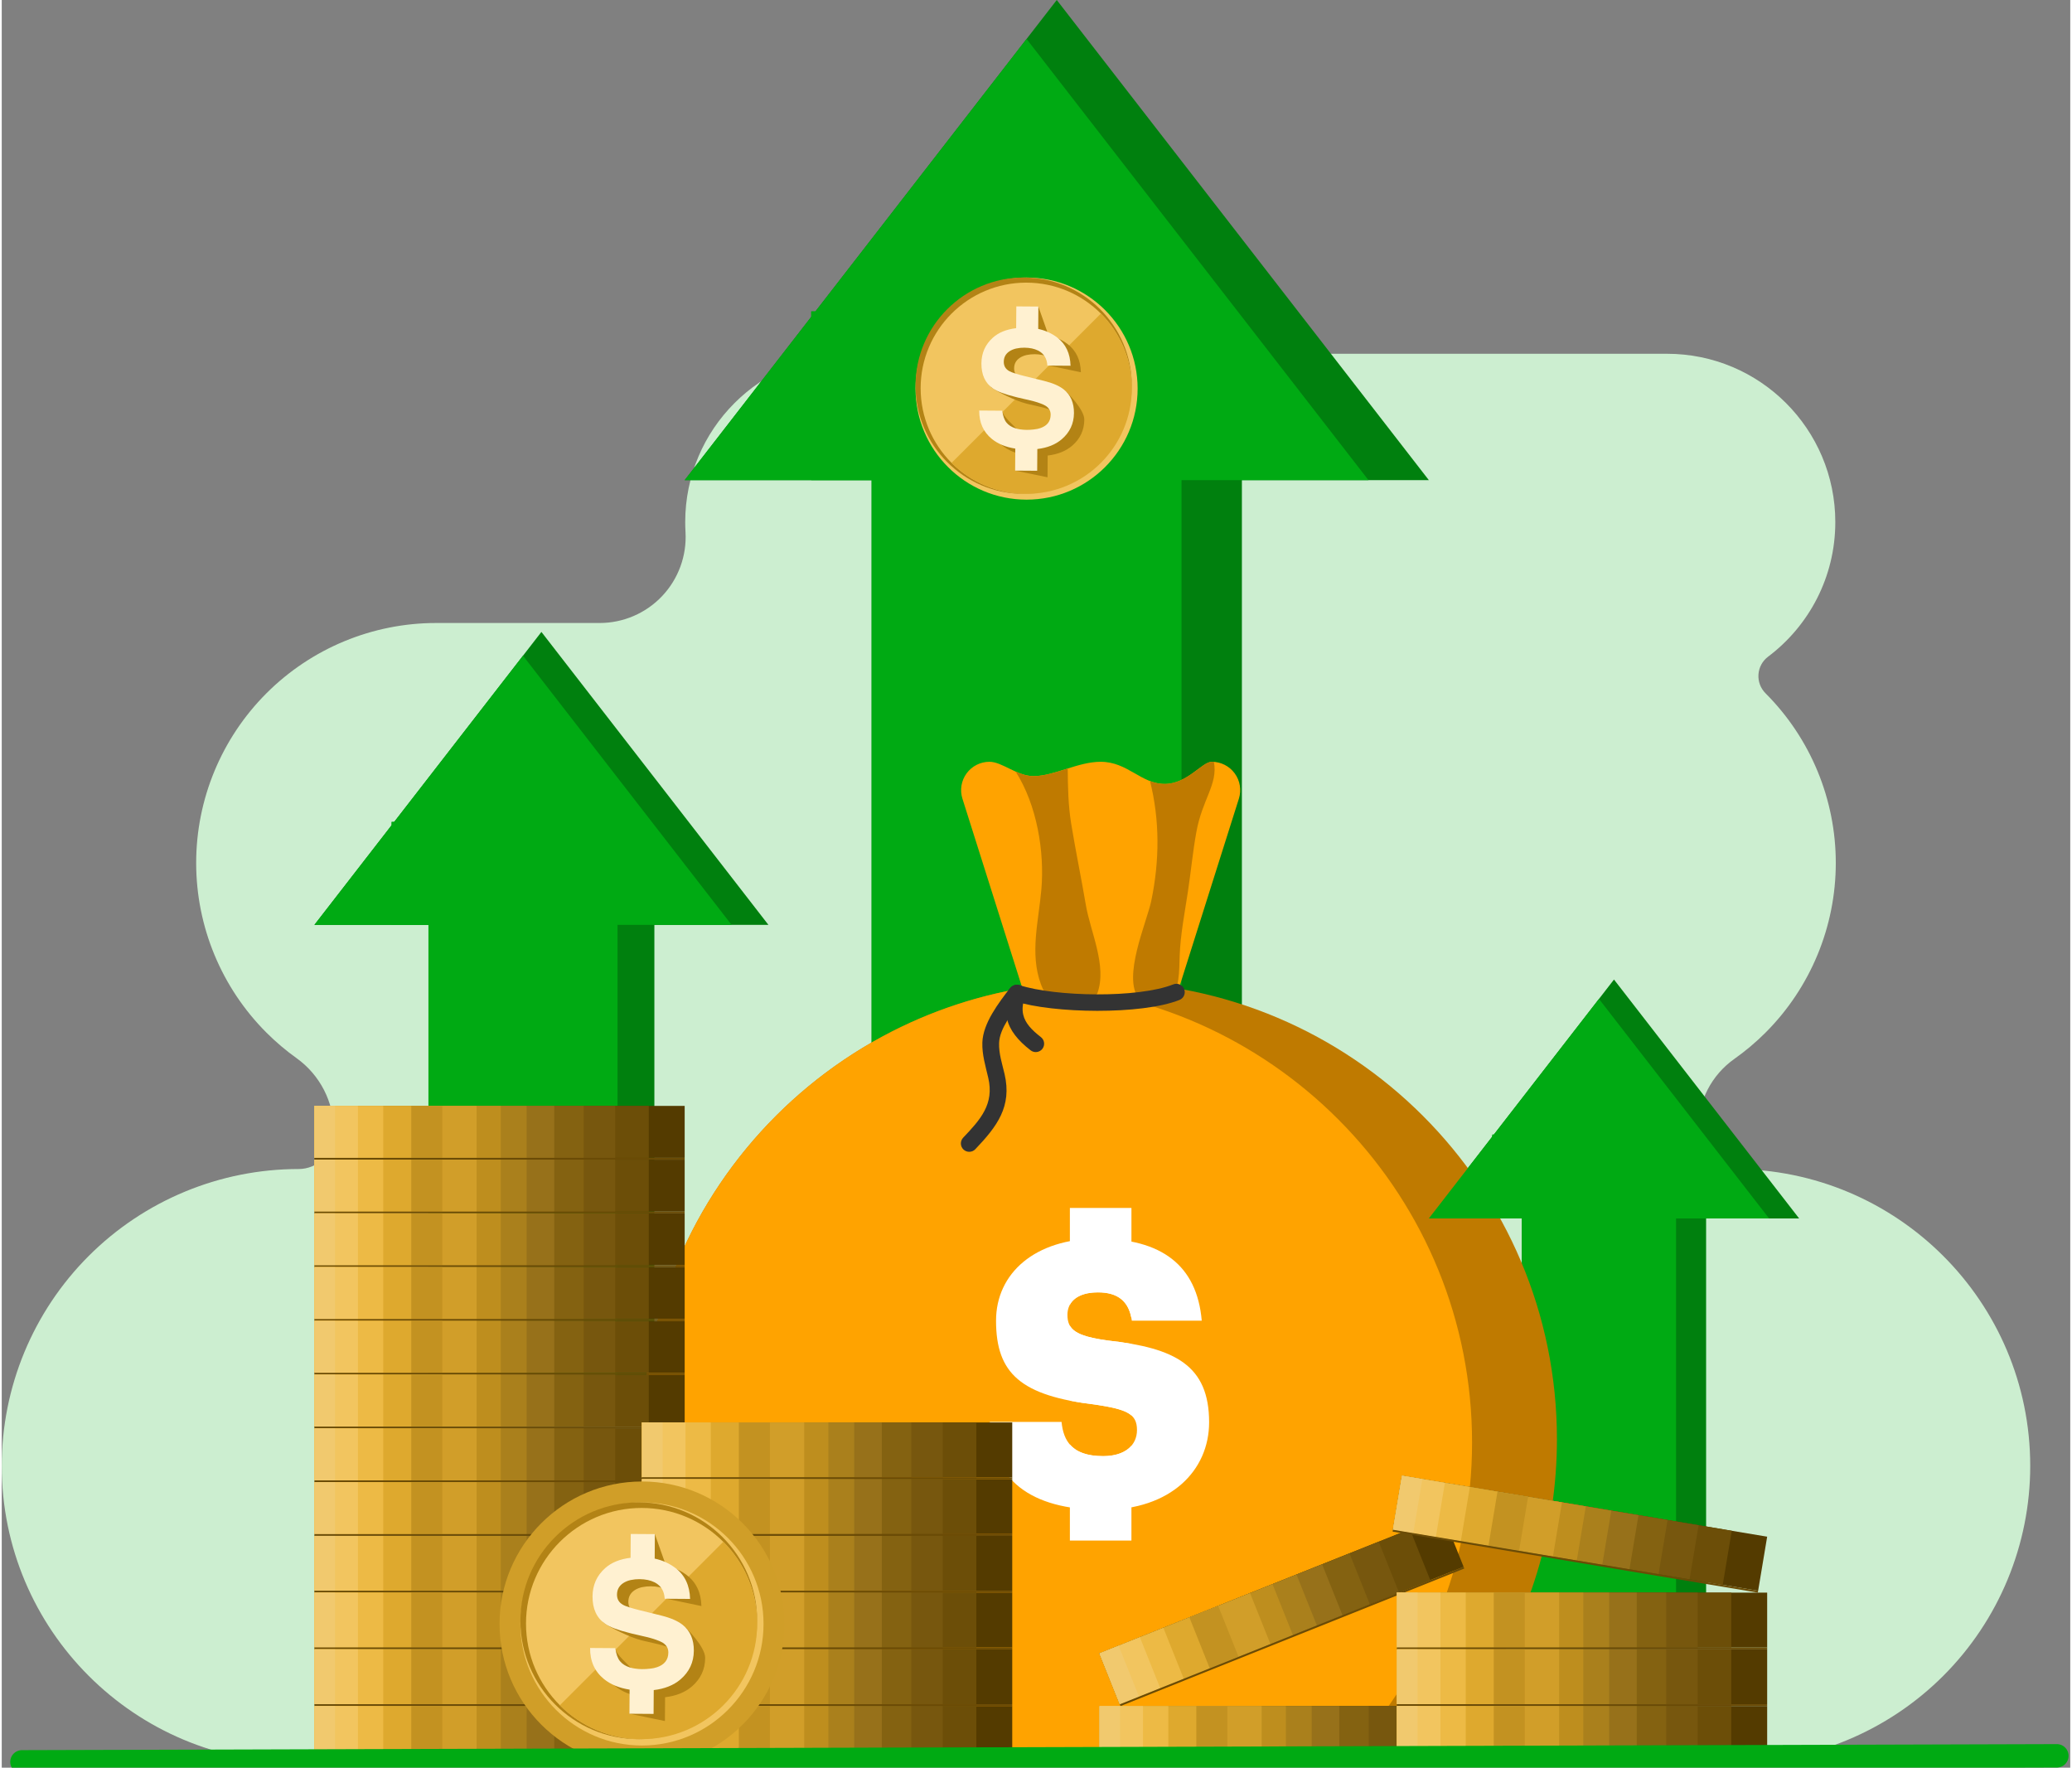 <svg width="313" height="267" version="1.1" id="Layer_1" xmlns="http://www.w3.org/2000/svg" xmlns:xlink="http://www.w3.org/1999/xlink" x="0px" y="0px"
	 viewBox="0 0 4415.17 3772.63" style="enable-background:new 0 0 4415.17 3772.63;" xml:space="preserve">
<rect x="0" y="0" width="4415.17" height="3772.63" fill="#808080" stroke="none"/>
<style type="text/css">
	.st0{fill-rule:evenodd;clip-rule:evenodd;fill:#CCEED0;}
	.st1{fill-rule:evenodd;clip-rule:evenodd;fill:#00800E;}
	.st2{fill-rule:evenodd;clip-rule:evenodd;fill:#00AA13;}
	.st3{fill-rule:evenodd;clip-rule:evenodd;fill:#BF7A00;}
	.st4{fill-rule:evenodd;clip-rule:evenodd;fill:#FFA300;}
	.st5{fill-rule:evenodd;clip-rule:evenodd;fill:#333333;}
	.st6{fill:#FFFFFF;}
	.st7{fill-rule:evenodd;clip-rule:evenodd;fill:#FFFFFF;}
	.st8{fill-rule:evenodd;clip-rule:evenodd;fill:#543B00;}
	.st9{fill-rule:evenodd;clip-rule:evenodd;fill:#6C4E08;}
	.st10{fill-rule:evenodd;clip-rule:evenodd;fill:#77570E;}
	.st11{fill-rule:evenodd;clip-rule:evenodd;fill:#846211;}
	.st12{fill-rule:evenodd;clip-rule:evenodd;fill:#97711A;}
	.st13{fill-rule:evenodd;clip-rule:evenodd;fill:#AA801C;}
	.st14{fill-rule:evenodd;clip-rule:evenodd;fill:#BE8E1E;}
	.st15{fill-rule:evenodd;clip-rule:evenodd;fill:#D19E29;}
	.st16{fill-rule:evenodd;clip-rule:evenodd;fill:#C39221;}
	.st17{fill-rule:evenodd;clip-rule:evenodd;fill:#DEA92E;}
	.st18{fill-rule:evenodd;clip-rule:evenodd;fill:#EDBA45;}
	.st19{fill-rule:evenodd;clip-rule:evenodd;fill:#F2C55F;}
	.st20{fill-rule:evenodd;clip-rule:evenodd;fill:#F1C96E;}
	.st21{fill-rule:evenodd;clip-rule:evenodd;fill:#6A4B06;}
	.st22{fill-rule:evenodd;clip-rule:evenodd;fill:#D09E28;}
	.st23{fill-rule:evenodd;clip-rule:evenodd;fill:#B38315;}
	.st24{fill:#B38315;}
	.st25{fill:#FFF1D1;}
	.st26{fill:none;stroke:#00AA13;stroke-width:50;stroke-linecap:round;stroke-linejoin:round;stroke-miterlimit:10;}
</style>
<g>
	<path class="st0" d="M3770.19,1401.53c-12,9.03-19.5,22.81-20.55,37.79s4.44,29.68,15.06,40.3l0,0
		c96.05,96.05,150.01,226.32,150.01,362.15l0,0c0,135.83-53.96,266.1-150.01,362.15c-20.71,20.71-43.01,39.46-66.62,56.14
		c-48.45,34.26-77.26,89.9-77.26,149.24c-0.01,3.49-0.01,6.97-0.01,10.41c0,19.96,7.93,39.11,22.05,53.23
		c14.12,14.12,33.26,22.05,53.23,22.05l0,0c349.94,0,633.62,283.68,633.62,633.62l0,0c0,168.05-66.76,329.21-185.58,448.04
		c-118.83,118.83-279.99,185.58-448.04,185.58H633.62C283.68,3762.24,0,3478.56,0,3128.62l0,0c0-168.05,66.76-329.21,185.58-448.04
		C304.41,2561.76,465.57,2495,633.62,2495l0,0c19.96,0,39.11-7.93,53.23-22.05s22.05-33.26,22.05-53.23v-6.33
		c0-61.49-29.65-119.21-79.64-155.03c-22.73-16.24-44.23-34.43-64.24-54.44C468.96,2107.88,415,1977.61,415,1841.78l0,0
		c0-135.83,53.96-266.1,150.01-362.15s226.32-150.01,362.15-150.01c0,0,184.22,0,349.07,0c50.52,0,98.8-20.82,133.48-57.56
		c34.68-36.74,52.67-86.15,49.76-136.58c-0.41-7.01-0.62-14.08-0.62-21.2l0,0c0-198.41,160.84-359.24,359.24-359.24h1736.33
		c198.41,0,359.25,160.84,359.25,359.24l0,0C3913.66,1231.71,3857.32,1335.98,3770.19,1401.53L3770.19,1401.53z"/>
	<polygon class="st1" points="2647.07,664.61 2647.07,2819.13 1856.73,2819.13 1856.73,664.61 	"/>
	<polygon class="st1" points="2251.9,0 3046.11,1024.74 1457.69,1024.74 	"/>
	<polygon class="st2" points="2518.18,2819.13 1856.73,2819.13 1856.73,1024.74 1727.85,1024.74 1727.85,664.61 2518.18,664.61 	"/>
	<polygon class="st2" points="2917.23,1024.74 1457.69,1024.74 1727.85,676.16 1727.85,664.61 1736.8,664.61 2187.46,83.15 	"/>
	<polygon class="st1" points="3637.9,2421.26 3637.9,3487.07 3244.65,3487.07 3244.65,2421.26 	"/>
	<polygon class="st1" points="3441.28,2090.58 3836.44,2600.45 3046.11,2600.45 	"/>
	<polygon class="st2" points="3573.77,3487.07 3244.65,3487.07 3244.65,2600.45 3180.53,2600.45 3180.53,2561.26 3573.77,2561.26 	
		"/>
	<polygon class="st1" points="1393.01,1754.18 1393.01,2987.64 910.81,2987.64 910.81,1754.18 	"/>
	<polygon class="st1" points="1151.91,1348.69 1636.47,1973.9 667.35,1973.9 	"/>
	<polygon class="st2" points="1314.38,2987.64 910.81,2987.64 910.81,1973.9 832.18,1973.9 832.18,1754.18 1314.38,1754.18 	"/>
	<polygon class="st2" points="1557.84,1973.9 667.35,1973.9 832.18,1761.22 832.18,1754.18 837.65,1754.18 1112.6,1399.42 	"/>
	<path class="st3" d="M3154.44,3615.02c-61.51,91.99-164.86,147.21-275.52,147.21c-265.72,0.01-806.08,0.01-1071.79,0.01
		c-110.66,0-214.02-55.22-275.53-147.21c-106.82-159.57-165.05-348.42-165.05-543.26c0-538.93,437.55-976.48,976.48-976.48
		s976.48,437.54,976.48,976.48C3319.5,3266.61,3261.27,3455.45,3154.44,3615.02L3154.44,3615.02z"/>
	<path class="st4" d="M1366.55,3071.77c0-495.26,369.5-904.9,847.63-968.04c514.65,27.23,924.16,453.72,924.16,975.1
		c0,255.66-100.26,500.98-279,683.4l-0.01,0.01h-1052.2c-109.39,0-211.65-53.97-273.4-144.07
		C1425.55,3457.94,1366.55,3267.9,1366.55,3071.77L1366.55,3071.77z"/>
	<path class="st4" d="M2640.62,1704.56c5.81-18.38,2.52-38.43-8.88-53.98c-11.39-15.55-29.51-24.74-48.79-24.74
		c-21.13,0-52.16,47.27-100.82,47.27c-50.2,0-78.84-47.27-136.55-47.27c-48.95,0-98.95,30.59-143.31,30.59
		c-35.39,0-66.82-30.59-94.05-30.59c-19.28,0-37.4,9.19-48.79,24.74c-11.39,15.55-14.69,35.6-8.88,53.98
		c44.95,142.16,135.07,427.12,135.07,427.12h319.92C2505.55,2131.67,2595.67,1846.72,2640.62,1704.56L2640.62,1704.56z"/>
	<path class="st3" d="M2451.01,1667.03c9.67,3.7,19.86,6.08,31.13,6.08c48.66,0,79.69-47.27,100.82-47.27c1.47,0,2.94,0.05,4.4,0.16
		c8.8,48.57-24.74,78.92-37.57,150.17c-7.58,42.08-11.62,85.02-18.03,127.32c-6.92,45.66-15.87,90.85-17.55,137.09
		c-1.12,30.91,0.25,72.06-20.94,91.09h-65.7c-36.76-45.26,16.55-163.34,26.04-208.98
		C2471.57,1836.35,2471.84,1750.46,2451.01,1667.03L2451.01,1667.03z"/>
	<path class="st3" d="M2275.33,1640.16c0.3,39.1,0.91,78.3,7.35,117.67c9.47,57.98,21.46,115.51,31.27,173.44
		c9.71,57.32,45.76,130.37,24.72,188.28c-1.7,4.7-3.84,8.7-6.36,12.12h-96.96c-6.93-7.94-12.6-18.37-17.39-31.35
		c-24.17-65.52-4.46-136.05,1.15-202.73c6.71-79.85-9.2-178.81-54.94-250.82c12.14,5.37,24.85,9.67,38.11,9.67
		C2225.41,1656.44,2250.08,1648.12,2275.33,1640.16L2275.33,1640.16z"/>
	<path class="st5" d="M2162.06,2136.79c-9.39-3.01-14.57-13.08-11.56-22.48c3.01-9.39,13.08-14.57,22.48-11.56
		c76.46,24.52,252.23,28.08,327.64-1.83c9.17-3.64,19.57,0.85,23.21,10.03c3.64,9.17-0.85,19.57-10.03,23.2
		C2432.84,2166.25,2244.14,2163.11,2162.06,2136.79L2162.06,2136.79z"/>
	<path class="st5" d="M2150.65,2113.85c3.26-9.31,13.47-14.22,22.78-10.96s14.22,13.47,10.96,22.78
		c-5.37,15.33-6.78,28.28-4.08,39.9c4.24,18.2,18.03,32.61,37.71,47.86c7.8,6.04,9.22,17.28,3.18,25.08s-17.28,9.22-25.08,3.18
		c-27.4-21.23-44.74-42.68-50.64-68.01C2141.43,2156.28,2142.6,2136.81,2150.65,2113.85L2150.65,2113.85z"/>
	<path class="st5" d="M2151.98,2108.93c5.98-7.85,17.2-9.37,25.05-3.39c7.85,5.98,9.37,17.2,3.39,25.05
		c-10.58,13.9-23.72,30.27-34.31,47.82c-9.29,15.38-16.81,31.6-17.31,47.78c-0.69,22.85,6.56,44.04,11.68,66.01
		c16.26,69.77-16.34,112.07-62.42,160.52c-6.8,7.15-18.12,7.43-25.27,0.63c-7.15-6.8-7.43-18.12-0.63-25.27
		c37.06-38.96,66.58-71.65,53.51-127.76c-5.82-24.99-13.38-49.22-12.59-75.21C2094.34,2183.53,2128.15,2140.23,2151.98,2108.93
		L2151.98,2108.93z"/>
	<path class="st6" d="M2350.88,3222.43c144.52,0,226.21-84.04,226.21-186.94c0-121.75-73.05-158.66-215.22-174.37
		c-69.91-9.43-87.19-23.56-87.19-54.98c0-28.28,21.99-47.91,65.19-47.91c43.99,0,66.76,20.42,72.26,60.48h149.24
		c-10.21-118.6-86.4-175.16-221.5-175.16c-134.31,0-217.57,73.83-217.57,175.16c0,113.11,53.41,160.23,212.07,179.08
		c67.55,10.21,88.76,19.64,88.76,54.2c0,32.99-25.92,55.77-72.26,55.77c-66.76,0-84.83-32.99-88.76-73.05h-153.16
		C2113.67,3156.45,2193.79,3222.43,2350.88,3222.43L2350.88,3222.43z"/>
	<path class="st7" d="M2411.28,3085.6v202.32H2279.9v-204.93c13.1,15.15,34.95,24.76,70.98,24.76
		C2378.86,3107.75,2399.4,3099.45,2411.28,3085.6L2411.28,3085.6z M2279.9,2784.56v-206.51h131.39v235.27
		c-6.76-36.51-29.43-55.11-71.4-55.11C2308.84,2758.22,2288.75,2768.36,2279.9,2784.56L2279.9,2784.56z M2411.28,2868.01v152.84
		c-12.61-11.12-36.44-16.95-76.9-23.07c-19.76-2.35-37.89-5.14-54.49-8.43v-159.96c9.22,15.96,32.32,25.03,81.98,31.73
		C2379.4,2863.05,2395.87,2865.31,2411.28,2868.01L2411.28,2868.01z"/>
	<polygon class="st8" points="667.35,2360.27 1457.69,2360.27 1457.69,2471.21 667.35,2471.21 	"/>
	<polygon class="st9" points="667.35,2360.27 1381.07,2360.27 1381.07,2471.21 667.35,2471.21 	"/>
	<polygon class="st10" points="667.35,2360.27 1309.32,2360.27 1309.32,2471.21 667.35,2471.21 	"/>
	<polygon class="st11" points="667.35,2360.27 1242.15,2360.27 1242.15,2471.21 667.35,2471.21 	"/>
	<polygon class="st12" points="667.35,2360.27 1179.26,2360.27 1179.26,2471.21 667.35,2471.21 	"/>
	<polygon class="st13" points="667.35,2360.27 1120.38,2360.27 1120.38,2471.21 667.35,2471.21 	"/>
	<polygon class="st14" points="667.35,2360.27 1065.24,2360.27 1065.24,2471.21 667.35,2471.21 	"/>
	<polygon class="st15" points="667.35,2360.27 1013.62,2360.27 1013.62,2471.21 667.35,2471.21 	"/>
	<polygon class="st16" points="667.35,2360.27 940.33,2360.27 940.33,2471.21 667.35,2471.21 	"/>
	<polygon class="st17" points="667.35,2360.27 874.12,2360.27 874.12,2471.21 667.35,2471.21 	"/>
	<polygon class="st18" points="667.35,2360.27 814.31,2360.27 814.31,2471.21 667.35,2471.21 	"/>
	<polygon class="st19" points="667.35,2360.27 760.27,2360.27 760.27,2471.21 667.35,2471.21 	"/>
	<polygon class="st20" points="667.35,2360.27 711.45,2360.27 711.45,2471.21 667.35,2471.21 	"/>
	<polygon class="st21" points="1457.69,2471.21 1457.69,2474.98 667.35,2474.98 667.35,2471.21 	"/>
	<polygon class="st8" points="667.35,2474.98 1457.69,2474.98 1457.69,2585.92 667.35,2585.92 	"/>
	<polygon class="st9" points="667.35,2474.98 1381.07,2474.98 1381.07,2585.92 667.35,2585.92 	"/>
	<polygon class="st10" points="667.35,2474.98 1309.32,2474.98 1309.32,2585.92 667.35,2585.92 	"/>
	<polygon class="st11" points="667.35,2474.98 1242.15,2474.98 1242.15,2585.92 667.35,2585.92 	"/>
	<polygon class="st12" points="667.35,2474.98 1179.26,2474.98 1179.26,2585.92 667.35,2585.92 	"/>
	<polygon class="st13" points="667.35,2474.98 1120.38,2474.98 1120.38,2585.92 667.35,2585.92 	"/>
	<polygon class="st14" points="667.35,2474.98 1065.24,2474.98 1065.24,2585.92 667.35,2585.92 	"/>
	<polygon class="st15" points="667.35,2474.98 1013.62,2474.98 1013.62,2585.92 667.35,2585.92 	"/>
	<polygon class="st16" points="667.35,2474.98 940.33,2474.98 940.33,2585.92 667.35,2585.92 	"/>
	<polygon class="st17" points="667.35,2474.98 874.12,2474.98 874.12,2585.92 667.35,2585.92 	"/>
	<polygon class="st18" points="667.35,2474.98 814.31,2474.98 814.31,2585.92 667.35,2585.92 	"/>
	<polygon class="st19" points="667.35,2474.98 760.27,2474.98 760.27,2585.92 667.35,2585.92 	"/>
	<polygon class="st20" points="667.35,2474.98 711.45,2474.98 711.45,2585.92 667.35,2585.92 	"/>
	<polygon class="st21" points="1457.69,2585.92 1457.69,2589.7 667.35,2589.7 667.35,2585.92 	"/>
	<polygon class="st8" points="667.35,2589.7 1457.69,2589.7 1457.69,2700.64 667.35,2700.64 	"/>
	<polygon class="st9" points="667.35,2589.7 1381.07,2589.7 1381.07,2700.64 667.35,2700.64 	"/>
	<polygon class="st10" points="667.35,2589.7 1309.32,2589.7 1309.32,2700.64 667.35,2700.64 	"/>
	<polygon class="st11" points="667.35,2589.7 1242.15,2589.7 1242.15,2700.64 667.35,2700.64 	"/>
	<polygon class="st12" points="667.35,2589.7 1179.26,2589.7 1179.26,2700.64 667.35,2700.64 	"/>
	<polygon class="st13" points="667.35,2589.7 1120.38,2589.7 1120.38,2700.64 667.35,2700.64 	"/>
	<polygon class="st14" points="667.35,2589.7 1065.24,2589.7 1065.24,2700.64 667.35,2700.64 	"/>
	<polygon class="st15" points="667.35,2589.7 1013.62,2589.7 1013.62,2700.64 667.35,2700.64 	"/>
	<polygon class="st16" points="667.35,2589.7 940.33,2589.7 940.33,2700.64 667.35,2700.64 	"/>
	<polygon class="st17" points="667.35,2589.7 874.12,2589.7 874.12,2700.64 667.35,2700.64 	"/>
	<polygon class="st18" points="667.35,2589.7 814.31,2589.7 814.31,2700.64 667.35,2700.64 	"/>
	<polygon class="st19" points="667.35,2589.7 760.27,2589.7 760.27,2700.64 667.35,2700.64 	"/>
	<polygon class="st20" points="667.35,2589.7 711.45,2589.7 711.45,2700.64 667.35,2700.64 	"/>
	<polygon class="st21" points="1457.69,2700.64 1457.69,2704.41 667.35,2704.41 667.35,2700.64 	"/>
	<polygon class="st8" points="667.35,2704.41 1457.69,2704.41 1457.69,2815.35 667.35,2815.35 	"/>
	<polygon class="st9" points="667.35,2704.41 1381.07,2704.41 1381.07,2815.35 667.35,2815.35 	"/>
	<polygon class="st10" points="667.35,2704.41 1309.32,2704.41 1309.32,2815.35 667.35,2815.35 	"/>
	<polygon class="st11" points="667.35,2704.41 1242.15,2704.41 1242.15,2815.35 667.35,2815.35 	"/>
	<polygon class="st12" points="667.35,2704.41 1179.26,2704.41 1179.26,2815.35 667.35,2815.35 	"/>
	<polygon class="st13" points="667.35,2704.41 1120.38,2704.41 1120.38,2815.35 667.35,2815.35 	"/>
	<polygon class="st14" points="667.35,2704.41 1065.24,2704.41 1065.24,2815.35 667.35,2815.35 	"/>
	<polygon class="st15" points="667.35,2704.41 1013.62,2704.41 1013.62,2815.35 667.35,2815.35 	"/>
	<polygon class="st16" points="667.35,2704.41 940.33,2704.41 940.33,2815.35 667.35,2815.35 	"/>
	<polygon class="st17" points="667.35,2704.41 874.12,2704.41 874.12,2815.35 667.35,2815.35 	"/>
	<polygon class="st18" points="667.35,2704.41 814.31,2704.41 814.31,2815.35 667.35,2815.35 	"/>
	<polygon class="st19" points="667.35,2704.41 760.27,2704.41 760.27,2815.35 667.35,2815.35 	"/>
	<polygon class="st20" points="667.35,2704.41 711.45,2704.41 711.45,2815.35 667.35,2815.35 	"/>
	<polygon class="st21" points="1457.69,2815.35 1457.69,2819.13 667.35,2819.13 667.35,2815.35 	"/>
	<polygon class="st8" points="667.35,2819.13 1457.69,2819.13 1457.69,2930.07 667.35,2930.07 	"/>
	<polygon class="st9" points="667.35,2819.13 1381.07,2819.13 1381.07,2930.07 667.35,2930.07 	"/>
	<polygon class="st10" points="667.35,2819.13 1309.32,2819.13 1309.32,2930.07 667.35,2930.07 	"/>
	<polygon class="st11" points="667.35,2819.13 1242.15,2819.13 1242.15,2930.07 667.35,2930.07 	"/>
	<polygon class="st12" points="667.35,2819.13 1179.26,2819.13 1179.26,2930.07 667.35,2930.07 	"/>
	<polygon class="st13" points="667.35,2819.13 1120.38,2819.13 1120.38,2930.07 667.35,2930.07 	"/>
	<polygon class="st14" points="667.35,2819.13 1065.24,2819.13 1065.24,2930.07 667.35,2930.07 	"/>
	<polygon class="st15" points="667.35,2819.13 1013.62,2819.13 1013.62,2930.07 667.35,2930.07 	"/>
	<polygon class="st16" points="667.35,2819.13 940.33,2819.13 940.33,2930.07 667.35,2930.07 	"/>
	<polygon class="st17" points="667.35,2819.13 874.12,2819.13 874.12,2930.07 667.35,2930.07 	"/>
	<polygon class="st18" points="667.35,2819.13 814.31,2819.13 814.31,2930.07 667.35,2930.07 	"/>
	<polygon class="st19" points="667.35,2819.13 760.27,2819.13 760.27,2930.07 667.35,2930.07 	"/>
	<polygon class="st20" points="667.35,2819.13 711.45,2819.13 711.45,2930.07 667.35,2930.07 	"/>
	<polygon class="st21" points="1457.69,2930.07 1457.69,2933.85 667.35,2933.85 667.35,2930.07 	"/>
	<polygon class="st8" points="667.35,2933.85 1457.69,2933.85 1457.69,3044.78 667.35,3044.78 	"/>
	<polygon class="st9" points="667.35,2933.85 1381.07,2933.85 1381.07,3044.78 667.35,3044.78 	"/>
	<polygon class="st10" points="667.35,2933.85 1309.32,2933.85 1309.32,3044.78 667.35,3044.78 	"/>
	<polygon class="st11" points="667.35,2933.85 1242.15,2933.85 1242.15,3044.78 667.35,3044.78 	"/>
	<polygon class="st12" points="667.35,2933.85 1179.26,2933.85 1179.26,3044.78 667.35,3044.78 	"/>
	<polygon class="st13" points="667.35,2933.85 1120.38,2933.85 1120.38,3044.78 667.35,3044.78 	"/>
	<polygon class="st14" points="667.35,2933.85 1065.24,2933.85 1065.24,3044.78 667.35,3044.78 	"/>
	<polygon class="st15" points="667.35,2933.85 1013.62,2933.85 1013.62,3044.78 667.35,3044.78 	"/>
	<polygon class="st16" points="667.35,2933.85 940.33,2933.85 940.33,3044.78 667.35,3044.78 	"/>
	<polygon class="st17" points="667.35,2933.85 874.12,2933.85 874.12,3044.78 667.35,3044.78 	"/>
	<polygon class="st18" points="667.35,2933.85 814.31,2933.85 814.31,3044.78 667.35,3044.78 	"/>
	<polygon class="st19" points="667.35,2933.85 760.27,2933.85 760.27,3044.78 667.35,3044.78 	"/>
	<polygon class="st20" points="667.35,2933.85 711.45,2933.85 711.45,3044.78 667.35,3044.78 	"/>
	<polygon class="st21" points="1457.69,3044.78 1457.69,3048.56 667.35,3048.56 667.35,3044.78 	"/>
	<polygon class="st8" points="667.35,3048.56 1457.69,3048.56 1457.69,3159.5 667.35,3159.5 	"/>
	<polygon class="st9" points="667.35,3048.56 1381.07,3048.56 1381.07,3159.5 667.35,3159.5 	"/>
	<polygon class="st10" points="667.35,3048.56 1309.32,3048.56 1309.32,3159.5 667.35,3159.5 	"/>
	<polygon class="st11" points="667.35,3048.56 1242.15,3048.56 1242.15,3159.5 667.35,3159.5 	"/>
	<polygon class="st12" points="667.35,3048.56 1179.26,3048.56 1179.26,3159.5 667.35,3159.5 	"/>
	<polygon class="st13" points="667.35,3048.56 1120.38,3048.56 1120.38,3159.5 667.35,3159.5 	"/>
	<polygon class="st14" points="667.35,3048.56 1065.24,3048.56 1065.24,3159.5 667.35,3159.5 	"/>
	<polygon class="st15" points="667.35,3048.56 1013.62,3048.56 1013.62,3159.5 667.35,3159.5 	"/>
	<polygon class="st16" points="667.35,3048.56 940.33,3048.56 940.33,3159.5 667.35,3159.5 	"/>
	<polygon class="st17" points="667.35,3048.56 874.12,3048.56 874.12,3159.5 667.35,3159.5 	"/>
	<polygon class="st18" points="667.35,3048.56 814.31,3048.56 814.31,3159.5 667.35,3159.5 	"/>
	<polygon class="st19" points="667.35,3048.56 760.27,3048.56 760.27,3159.5 667.35,3159.5 	"/>
	<polygon class="st20" points="667.35,3048.56 711.45,3048.56 711.45,3159.5 667.35,3159.5 	"/>
	<polygon class="st21" points="1457.69,3159.5 1457.69,3163.28 667.35,3163.28 667.35,3159.5 	"/>
	<polygon class="st8" points="667.35,3163.28 1457.69,3163.28 1457.69,3274.22 667.35,3274.22 	"/>
	<polygon class="st9" points="667.35,3163.28 1381.07,3163.28 1381.07,3274.22 667.35,3274.22 	"/>
	<polygon class="st10" points="667.35,3163.28 1309.32,3163.28 1309.32,3274.22 667.35,3274.22 	"/>
	<polygon class="st11" points="667.35,3163.28 1242.15,3163.28 1242.15,3274.22 667.35,3274.22 	"/>
	<polygon class="st12" points="667.35,3163.28 1179.26,3163.28 1179.26,3274.22 667.35,3274.22 	"/>
	<polygon class="st13" points="667.35,3163.28 1120.38,3163.28 1120.38,3274.22 667.35,3274.22 	"/>
	<polygon class="st14" points="667.35,3163.28 1065.24,3163.28 1065.24,3274.22 667.35,3274.22 	"/>
	<polygon class="st15" points="667.35,3163.28 1013.62,3163.28 1013.62,3274.22 667.35,3274.22 	"/>
	<polygon class="st16" points="667.35,3163.28 940.33,3163.28 940.33,3274.22 667.35,3274.22 	"/>
	<polygon class="st17" points="667.35,3163.28 874.12,3163.28 874.12,3274.22 667.35,3274.22 	"/>
	<polygon class="st18" points="667.35,3163.28 814.31,3163.28 814.31,3274.22 667.35,3274.22 	"/>
	<polygon class="st19" points="667.35,3163.28 760.27,3163.28 760.27,3274.22 667.35,3274.22 	"/>
	<polygon class="st20" points="667.35,3163.28 711.45,3163.28 711.45,3274.22 667.35,3274.22 	"/>
	<polygon class="st21" points="1457.69,3274.22 1457.69,3277.99 667.35,3277.99 667.35,3274.22 	"/>
	<polygon class="st8" points="667.35,3277.99 1457.69,3277.99 1457.69,3395.07 667.35,3395.07 	"/>
	<polygon class="st9" points="667.35,3277.99 1381.07,3277.99 1381.07,3395.07 667.35,3395.07 	"/>
	<polygon class="st10" points="667.35,3277.99 1309.32,3277.99 1309.32,3395.07 667.35,3395.07 	"/>
	<polygon class="st11" points="667.35,3277.99 1242.15,3277.99 1242.15,3395.07 667.35,3395.07 	"/>
	<polygon class="st12" points="667.35,3277.99 1179.26,3277.99 1179.26,3395.07 667.35,3395.07 	"/>
	<polygon class="st13" points="667.35,3277.99 1120.38,3277.99 1120.38,3395.07 667.35,3395.07 	"/>
	<polygon class="st14" points="667.35,3277.99 1065.24,3277.99 1065.24,3395.07 667.35,3395.07 	"/>
	<polygon class="st15" points="667.35,3277.99 1013.62,3277.99 1013.62,3395.07 667.35,3395.07 	"/>
	<polygon class="st16" points="667.35,3277.99 940.33,3277.99 940.33,3395.07 667.35,3395.07 	"/>
	<polygon class="st17" points="667.35,3277.99 874.12,3277.99 874.12,3395.07 667.35,3395.07 	"/>
	<polygon class="st18" points="667.35,3277.99 814.31,3277.99 814.31,3395.07 667.35,3395.07 	"/>
	<polygon class="st19" points="667.35,3277.99 760.27,3277.99 760.27,3395.07 667.35,3395.07 	"/>
	<polygon class="st20" points="667.35,3277.99 711.45,3277.99 711.45,3395.07 667.35,3395.07 	"/>
	<polygon class="st21" points="1457.69,3395.07 1457.69,3399.06 667.35,3399.06 667.35,3395.07 	"/>
	<polygon class="st8" points="667.35,3399.06 1457.69,3399.06 1457.69,3516.13 667.35,3516.13 	"/>
	<polygon class="st9" points="667.35,3399.06 1381.07,3399.06 1381.07,3516.13 667.35,3516.13 	"/>
	<polygon class="st10" points="667.35,3399.06 1309.32,3399.06 1309.32,3516.13 667.35,3516.13 	"/>
	<polygon class="st11" points="667.35,3399.06 1242.15,3399.06 1242.15,3516.13 667.35,3516.13 	"/>
	<polygon class="st12" points="667.35,3399.06 1179.26,3399.06 1179.26,3516.13 667.35,3516.13 	"/>
	<polygon class="st13" points="667.35,3399.06 1120.38,3399.06 1120.38,3516.13 667.35,3516.13 	"/>
	<polygon class="st14" points="667.35,3399.06 1065.24,3399.06 1065.24,3516.13 667.35,3516.13 	"/>
	<polygon class="st15" points="667.35,3399.06 1013.62,3399.06 1013.62,3516.13 667.35,3516.13 	"/>
	<polygon class="st16" points="667.35,3399.06 940.33,3399.06 940.33,3516.13 667.35,3516.13 	"/>
	<polygon class="st17" points="667.35,3399.06 874.12,3399.06 874.12,3516.13 667.35,3516.13 	"/>
	<polygon class="st18" points="667.35,3399.06 814.31,3399.06 814.31,3516.13 667.35,3516.13 	"/>
	<polygon class="st19" points="667.35,3399.06 760.27,3399.06 760.27,3516.13 667.35,3516.13 	"/>
	<polygon class="st20" points="667.35,3399.06 711.45,3399.06 711.45,3516.13 667.35,3516.13 	"/>
	<polygon class="st21" points="1457.69,3516.13 1457.69,3520.12 667.35,3520.12 667.35,3516.13 	"/>
	<polygon class="st8" points="667.35,3520.12 1457.69,3520.12 1457.69,3637.19 667.35,3637.19 	"/>
	<polygon class="st9" points="667.35,3520.12 1381.07,3520.12 1381.07,3637.19 667.35,3637.19 	"/>
	<polygon class="st10" points="667.35,3520.12 1309.32,3520.12 1309.32,3637.19 667.35,3637.19 	"/>
	<polygon class="st11" points="667.35,3520.12 1242.15,3520.12 1242.15,3637.19 667.35,3637.19 	"/>
	<polygon class="st12" points="667.35,3520.12 1179.26,3520.12 1179.26,3637.19 667.35,3637.19 	"/>
	<polygon class="st13" points="667.35,3520.12 1120.38,3520.12 1120.38,3637.19 667.35,3637.19 	"/>
	<polygon class="st14" points="667.35,3520.12 1065.24,3520.12 1065.24,3637.19 667.35,3637.19 	"/>
	<polygon class="st15" points="667.35,3520.12 1013.62,3520.12 1013.62,3637.19 667.35,3637.19 	"/>
	<polygon class="st16" points="667.35,3520.12 940.33,3520.12 940.33,3637.19 667.35,3637.19 	"/>
	<polygon class="st17" points="667.35,3520.12 874.12,3520.12 874.12,3637.19 667.35,3637.19 	"/>
	<polygon class="st18" points="667.35,3520.12 814.31,3520.12 814.31,3637.19 667.35,3637.19 	"/>
	<polygon class="st19" points="667.35,3520.12 760.27,3520.12 760.27,3637.19 667.35,3637.19 	"/>
	<polygon class="st20" points="667.35,3520.12 711.45,3520.12 711.45,3637.19 667.35,3637.19 	"/>
	<polygon class="st21" points="1457.69,3637.19 1457.69,3641.18 667.35,3641.18 667.35,3637.19 	"/>
	<polygon class="st8" points="667.35,3641.18 1457.69,3641.18 1457.69,3758.26 667.35,3758.26 	"/>
	<polygon class="st9" points="667.35,3641.18 1381.07,3641.18 1381.07,3758.26 667.35,3758.26 	"/>
	<polygon class="st10" points="667.35,3641.18 1309.32,3641.18 1309.32,3758.26 667.35,3758.26 	"/>
	<polygon class="st11" points="667.35,3641.18 1242.15,3641.18 1242.15,3758.26 667.35,3758.26 	"/>
	<polygon class="st12" points="667.35,3641.18 1179.26,3641.18 1179.26,3758.26 667.35,3758.26 	"/>
	<polygon class="st13" points="667.35,3641.18 1120.38,3641.18 1120.38,3758.26 667.35,3758.26 	"/>
	<polygon class="st14" points="667.35,3641.18 1065.24,3641.18 1065.24,3758.26 667.35,3758.26 	"/>
	<polygon class="st15" points="667.35,3641.18 1013.62,3641.18 1013.62,3758.26 667.35,3758.26 	"/>
	<polygon class="st16" points="667.35,3641.18 940.33,3641.18 940.33,3758.26 667.35,3758.26 	"/>
	<polygon class="st17" points="667.35,3641.18 874.12,3641.18 874.12,3758.26 667.35,3758.26 	"/>
	<polygon class="st18" points="667.35,3641.18 814.31,3641.18 814.31,3758.26 667.35,3758.26 	"/>
	<polygon class="st19" points="667.35,3641.18 760.27,3641.18 760.27,3758.26 667.35,3758.26 	"/>
	<polygon class="st20" points="667.35,3641.18 711.45,3641.18 711.45,3758.26 667.35,3758.26 	"/>
	<polygon class="st21" points="1457.69,3758.26 1457.69,3762.24 667.35,3762.24 667.35,3758.26 	"/>
	<polygon class="st8" points="1366.55,3035.87 2156.88,3035.87 2156.88,3152.94 1366.55,3152.94 	"/>
	<polygon class="st9" points="1366.55,3035.87 2080.26,3035.87 2080.26,3152.94 1366.55,3152.94 	"/>
	<polygon class="st10" points="1366.55,3035.87 2008.52,3035.87 2008.52,3152.94 1366.55,3152.94 	"/>
	<polygon class="st11" points="1366.55,3035.87 1941.35,3035.87 1941.35,3152.94 1366.55,3152.94 	"/>
	<polygon class="st12" points="1366.55,3035.87 1878.45,3035.87 1878.45,3152.94 1366.55,3152.94 	"/>
	<polygon class="st13" points="1366.55,3035.87 1819.57,3035.87 1819.57,3152.94 1366.55,3152.94 	"/>
	<polygon class="st14" points="1366.55,3035.87 1764.44,3035.87 1764.44,3152.94 1366.55,3152.94 	"/>
	<polygon class="st15" points="1366.55,3035.87 1712.81,3035.87 1712.81,3152.94 1366.55,3152.94 	"/>
	<polygon class="st16" points="1366.55,3035.87 1639.52,3035.87 1639.52,3152.94 1366.55,3152.94 	"/>
	<polygon class="st17" points="1366.55,3035.87 1573.31,3035.87 1573.31,3152.94 1366.55,3152.94 	"/>
	<polygon class="st18" points="1366.55,3035.87 1513.5,3035.87 1513.5,3152.94 1366.55,3152.94 	"/>
	<polygon class="st19" points="1366.55,3035.87 1459.46,3035.87 1459.46,3152.94 1366.55,3152.94 	"/>
	<polygon class="st20" points="1366.55,3035.87 1410.65,3035.87 1410.65,3152.94 1366.55,3152.94 	"/>
	<polygon class="st21" points="2156.88,3152.94 2156.88,3156.93 1366.55,3156.93 1366.55,3152.94 	"/>
	<polygon class="st8" points="1366.55,3156.93 2156.88,3156.93 2156.88,3274.01 1366.55,3274.01 	"/>
	<polygon class="st9" points="1366.55,3156.93 2080.26,3156.93 2080.26,3274.01 1366.55,3274.01 	"/>
	<polygon class="st10" points="1366.55,3156.93 2008.52,3156.93 2008.52,3274.01 1366.55,3274.01 	"/>
	<polygon class="st11" points="1366.55,3156.93 1941.35,3156.93 1941.35,3274.01 1366.55,3274.01 	"/>
	<polygon class="st12" points="1366.55,3156.93 1878.45,3156.93 1878.45,3274.01 1366.55,3274.01 	"/>
	<polygon class="st13" points="1366.55,3156.93 1819.57,3156.93 1819.57,3274.01 1366.55,3274.01 	"/>
	<polygon class="st14" points="1366.55,3156.93 1764.44,3156.93 1764.44,3274.01 1366.55,3274.01 	"/>
	<polygon class="st15" points="1366.55,3156.93 1712.81,3156.93 1712.81,3274.01 1366.55,3274.01 	"/>
	<polygon class="st16" points="1366.55,3156.93 1639.52,3156.93 1639.52,3274.01 1366.55,3274.01 	"/>
	<polygon class="st17" points="1366.55,3156.93 1573.31,3156.93 1573.31,3274.01 1366.55,3274.01 	"/>
	<polygon class="st18" points="1366.55,3156.93 1513.5,3156.93 1513.5,3274.01 1366.55,3274.01 	"/>
	<polygon class="st19" points="1366.55,3156.93 1459.46,3156.93 1459.46,3274.01 1366.55,3274.01 	"/>
	<polygon class="st20" points="1366.55,3156.93 1410.65,3156.93 1410.65,3274.01 1366.55,3274.01 	"/>
	<polygon class="st21" points="2156.88,3274.01 2156.88,3277.99 1366.55,3277.99 1366.55,3274.01 	"/>
	<polygon class="st8" points="1366.55,3277.99 2156.88,3277.99 2156.88,3395.07 1366.55,3395.07 	"/>
	<polygon class="st9" points="1366.55,3277.99 2080.26,3277.99 2080.26,3395.07 1366.55,3395.07 	"/>
	<polygon class="st10" points="1366.55,3277.99 2008.52,3277.99 2008.52,3395.07 1366.55,3395.07 	"/>
	<polygon class="st11" points="1366.55,3277.99 1941.35,3277.99 1941.35,3395.07 1366.55,3395.07 	"/>
	<polygon class="st12" points="1366.55,3277.99 1878.45,3277.99 1878.45,3395.07 1366.55,3395.07 	"/>
	<polygon class="st13" points="1366.55,3277.99 1819.57,3277.99 1819.57,3395.07 1366.55,3395.07 	"/>
	<polygon class="st14" points="1366.55,3277.99 1764.44,3277.99 1764.44,3395.07 1366.55,3395.07 	"/>
	<polygon class="st15" points="1366.55,3277.99 1712.81,3277.99 1712.81,3395.07 1366.55,3395.07 	"/>
	<polygon class="st16" points="1366.55,3277.99 1639.52,3277.99 1639.52,3395.07 1366.55,3395.07 	"/>
	<polygon class="st17" points="1366.55,3277.99 1573.31,3277.99 1573.31,3395.07 1366.55,3395.07 	"/>
	<polygon class="st18" points="1366.55,3277.99 1513.5,3277.99 1513.5,3395.07 1366.55,3395.07 	"/>
	<polygon class="st19" points="1366.55,3277.99 1459.46,3277.99 1459.46,3395.07 1366.55,3395.07 	"/>
	<polygon class="st20" points="1366.55,3277.99 1410.65,3277.99 1410.65,3395.07 1366.55,3395.07 	"/>
	<polygon class="st21" points="2156.88,3395.07 2156.88,3399.06 1366.55,3399.06 1366.55,3395.07 	"/>
	<polygon class="st8" points="1366.55,3399.06 2156.88,3399.06 2156.88,3516.13 1366.55,3516.13 	"/>
	<polygon class="st9" points="1366.55,3399.06 2080.26,3399.06 2080.26,3516.13 1366.55,3516.13 	"/>
	<polygon class="st10" points="1366.55,3399.06 2008.52,3399.06 2008.52,3516.13 1366.55,3516.13 	"/>
	<polygon class="st11" points="1366.55,3399.06 1941.35,3399.06 1941.35,3516.13 1366.55,3516.13 	"/>
	<polygon class="st12" points="1366.55,3399.06 1878.45,3399.06 1878.45,3516.13 1366.55,3516.13 	"/>
	<polygon class="st13" points="1366.55,3399.06 1819.57,3399.06 1819.57,3516.13 1366.55,3516.13 	"/>
	<polygon class="st14" points="1366.55,3399.06 1764.44,3399.06 1764.44,3516.13 1366.55,3516.13 	"/>
	<polygon class="st15" points="1366.55,3399.06 1712.81,3399.06 1712.81,3516.13 1366.55,3516.13 	"/>
	<polygon class="st16" points="1366.55,3399.06 1639.52,3399.06 1639.52,3516.13 1366.55,3516.13 	"/>
	<polygon class="st17" points="1366.55,3399.06 1573.31,3399.06 1573.31,3516.13 1366.55,3516.13 	"/>
	<polygon class="st18" points="1366.55,3399.06 1513.5,3399.06 1513.5,3516.13 1366.55,3516.13 	"/>
	<polygon class="st19" points="1366.55,3399.06 1459.46,3399.06 1459.46,3516.13 1366.55,3516.13 	"/>
	<polygon class="st20" points="1366.55,3399.06 1410.65,3399.06 1410.65,3516.13 1366.55,3516.13 	"/>
	<polygon class="st21" points="2156.88,3516.13 2156.88,3520.12 1366.55,3520.12 1366.55,3516.13 	"/>
	<polygon class="st8" points="1366.55,3520.12 2156.88,3520.12 2156.88,3637.19 1366.55,3637.19 	"/>
	<polygon class="st9" points="1366.55,3520.12 2080.26,3520.12 2080.26,3637.19 1366.55,3637.19 	"/>
	<polygon class="st10" points="1366.55,3520.12 2008.52,3520.12 2008.52,3637.19 1366.55,3637.19 	"/>
	<polygon class="st11" points="1366.55,3520.12 1941.35,3520.12 1941.35,3637.19 1366.55,3637.19 	"/>
	<polygon class="st12" points="1366.55,3520.12 1878.45,3520.12 1878.45,3637.19 1366.55,3637.19 	"/>
	<polygon class="st13" points="1366.55,3520.12 1819.57,3520.12 1819.57,3637.19 1366.55,3637.19 	"/>
	<polygon class="st14" points="1366.55,3520.12 1764.44,3520.12 1764.44,3637.19 1366.55,3637.19 	"/>
	<polygon class="st15" points="1366.55,3520.12 1712.81,3520.12 1712.81,3637.19 1366.55,3637.19 	"/>
	<polygon class="st16" points="1366.55,3520.12 1639.52,3520.12 1639.52,3637.19 1366.55,3637.19 	"/>
	<polygon class="st17" points="1366.55,3520.12 1573.31,3520.12 1573.31,3637.19 1366.55,3637.19 	"/>
	<polygon class="st18" points="1366.55,3520.12 1513.5,3520.12 1513.5,3637.19 1366.55,3637.19 	"/>
	<polygon class="st19" points="1366.55,3520.12 1459.46,3520.12 1459.46,3637.19 1366.55,3637.19 	"/>
	<polygon class="st20" points="1366.55,3520.12 1410.65,3520.12 1410.65,3637.19 1366.55,3637.19 	"/>
	<polygon class="st21" points="2156.88,3637.19 2156.88,3641.18 1366.55,3641.18 1366.55,3637.19 	"/>
	<polygon class="st8" points="1366.55,3641.18 2156.88,3641.18 2156.88,3758.26 1366.55,3758.26 	"/>
	<polygon class="st9" points="1366.55,3641.18 2080.26,3641.18 2080.26,3758.26 1366.55,3758.26 	"/>
	<polygon class="st10" points="1366.55,3641.18 2008.52,3641.18 2008.52,3758.26 1366.55,3758.26 	"/>
	<polygon class="st11" points="1366.55,3641.18 1941.35,3641.18 1941.35,3758.26 1366.55,3758.26 	"/>
	<polygon class="st12" points="1366.55,3641.18 1878.45,3641.18 1878.45,3758.26 1366.55,3758.26 	"/>
	<polygon class="st13" points="1366.55,3641.18 1819.57,3641.18 1819.57,3758.26 1366.55,3758.26 	"/>
	<polygon class="st14" points="1366.55,3641.18 1764.44,3641.18 1764.44,3758.26 1366.55,3758.26 	"/>
	<polygon class="st15" points="1366.55,3641.18 1712.81,3641.18 1712.81,3758.26 1366.55,3758.26 	"/>
	<polygon class="st16" points="1366.55,3641.18 1639.52,3641.18 1639.52,3758.26 1366.55,3758.26 	"/>
	<polygon class="st17" points="1366.55,3641.18 1573.31,3641.18 1573.31,3758.26 1366.55,3758.26 	"/>
	<polygon class="st18" points="1366.55,3641.18 1513.5,3641.18 1513.5,3758.26 1366.55,3758.26 	"/>
	<polygon class="st19" points="1366.55,3641.18 1459.46,3641.18 1459.46,3758.26 1366.55,3758.26 	"/>
	<polygon class="st20" points="1366.55,3641.18 1410.65,3641.18 1410.65,3758.26 1366.55,3758.26 	"/>
	<polygon class="st21" points="2156.88,3758.26 2156.88,3762.24 1366.55,3762.24 1366.55,3758.26 	"/>
	<path class="st22" d="M1366.55,3161.85c167.8,0,304.02,136.23,304.02,304.02s-136.23,304.03-304.02,304.03
		s-304.02-136.23-304.02-304.03S1198.75,3161.85,1366.55,3161.85L1366.55,3161.85z"/>
	<path class="st19" d="M1366.55,3206.39c143.21,0,259.48,116.27,259.48,259.48s-116.27,259.48-259.48,259.48
		s-259.48-116.27-259.48-259.48S1223.34,3206.39,1366.55,3206.39L1366.55,3206.39z"/>
	<path class="st23" d="M1359.77,3206.39c139.47,0,252.7,113.23,252.7,252.7s-113.23,252.7-252.7,252.7s-252.7-113.23-252.7-252.7
		C1107.07,3319.62,1220.3,3206.39,1359.77,3206.39L1359.77,3206.39z"/>
	<path class="st19" d="M1365.75,3218.35c136.17,0,246.72,110.55,246.72,246.72s-110.55,246.72-246.72,246.72
		s-246.72-110.55-246.72-246.72C1119.02,3328.9,1229.58,3218.35,1365.75,3218.35L1365.75,3218.35z"/>
	<path class="st17" d="M1540.17,3290.65c44.66,44.66,72.3,106.34,72.3,174.43c0,136.17-110.55,246.72-246.72,246.72
		c-68.08,0-129.76-27.64-174.42-72.3L1540.17,3290.65L1540.17,3290.65z"/>
	<path class="st24" d="M1366.79,3289.1l-0.39,50.85c-22.81,2.76-40.95,10.11-54.35,22.16c-17.7,15.85-26.67,35.89-26.82,60.08
		c-0.21,26.48-15.04,31.09,3.08,43.68c10.01,7.04,51.71,28.63,76.92,34.83c1.72,0.42,3.18,0.86,4.98,1.28l28.52,6.59
		c6.78,1.54,12.62,3.18,17.93,4.9c7.77,2.48,14.18,5.16,18.79,8c7.77,4.95,11.65,11.89,11.57,20.8
		c-0.1,15.25-8.08,25.62-23.88,31.12c-2.14,0.76-4.46,1.38-6.93,1.93c-2.84,0.6-6.07,1.02-9.33,1.38
		c-4.95,0.55-10.24,0.94-16.19,0.89c-5.29-0.05-10.11-0.5-14.65-1.15c-4.07-0.6-7.87-1.41-11.34-2.5
		c-8.94-2.82-15.95-7.25-20.93-13.4c-4.98-6.12-32.29-29.36-33.91-41.72l-29.82,13.59c-0.21,28.1,9.67,50.26,29.71,66.47
		c14.31,11.57,32.56,19,54.61,22.44l-24.56,36.19l75.71,15.61l0.37-50.8c23.41-2.79,42.36-10.32,56.82-22.63
		c18.98-16.19,28.57-36.6,28.75-61.28c0.18-24.06-41.18-64.22-41.18-64.22s-8.27-5.98-28.63-11.03l-14.6-3.6l-31.83-7.87
		c-7.9-1.96-14.1-3.73-19.58-5.42c-6.96-2.16-12.49-4.25-15.54-6.05c-8.52-4.82-12.72-12.07-12.67-21.71
		c0.08-10.5,4.48-18.64,13.19-24.45c4.41-2.92,9.54-5.08,15.43-6.49c0.49-0.13,1.04-0.16,1.54-0.26c5.4-1.17,11.31-1.8,17.91-1.75
		c3.18,0.03,6.23,0.18,9.15,0.47c2.03,0.21,3.96,0.57,5.89,0.91c0.81,0.13,1.72,0.18,2.53,0.36c0.03,0,0.08,0.03,0.1,0.03
		c2.63,0.55,5.11,1.25,7.48,2.06c2.16,0.73,4.2,1.59,6.15,2.55c0.23,0.1,0.5,0.18,0.73,0.31c0.21,0.1,0.47,0.18,0.68,0.31
		c13.14,6.93,0.17,3.29,1.03,19.56l74.19,15.6c-0.76-28.72-11.13-50.67-31.1-65.9c-13.01-9.91-27.86-16.58-44.44-20.15l-23.81-67.48
		L1366.79,3289.1L1366.79,3289.1z"/>
	<path class="st25" d="M1342.59,3273.86l-0.39,50.85c-22.81,2.76-40.95,10.11-54.35,22.16c-17.7,15.85-26.66,35.89-26.82,60.08
		c-0.21,26.48,8.73,46.03,26.85,58.62c10.01,7.04,27.94,13.69,53.15,19.89c1.72,0.42,3.18,0.86,4.98,1.28l28.52,6.59
		c6.78,1.54,12.62,3.18,17.93,4.9c7.77,2.48,14.18,5.16,18.79,8c7.77,4.95,11.65,11.89,11.57,20.8
		c-0.11,15.25-8.08,25.62-23.88,31.12c-2.14,0.76-4.46,1.38-6.93,1.93c-2.84,0.6-6.07,1.02-9.33,1.38
		c-4.95,0.55-10.24,0.94-16.19,0.89c-5.29-0.05-10.11-0.49-14.65-1.15c-4.07-0.6-7.87-1.41-11.34-2.5
		c-8.94-2.81-15.95-7.25-20.93-13.4c-4.98-6.12-8.26-15.38-9.88-27.73l-53.85-0.39c-0.21,28.1,9.67,50.26,29.72,66.47
		c14.31,11.57,32.56,19,54.61,22.44l-0.36,51.43l51.51,0.36l0.36-50.8c23.41-2.79,42.36-10.32,56.82-22.63
		c18.98-16.19,28.57-36.6,28.75-61.28c0.18-24.06-7.77-42.46-23.8-55.29c-10.32-8.26-25.65-14.91-46.01-19.97l-14.6-3.6l-31.83-7.87
		c-7.9-1.96-14.1-3.73-19.58-5.42c-6.96-2.16-12.49-4.25-15.54-6.05c-8.52-4.82-12.72-12.07-12.67-21.71
		c0.08-10.51,4.48-18.64,13.19-24.45c4.41-2.92,9.54-5.08,15.43-6.49c0.5-0.13,1.04-0.16,1.54-0.26c5.4-1.17,11.31-1.8,17.91-1.75
		c3.18,0.03,6.23,0.18,9.15,0.47c2.03,0.21,3.96,0.57,5.89,0.91c0.81,0.13,1.72,0.18,2.53,0.37c0.03,0,0.08,0.03,0.1,0.03
		c2.63,0.55,5.11,1.25,7.48,2.06c2.16,0.73,4.2,1.59,6.15,2.55c0.23,0.1,0.49,0.18,0.73,0.31c0.21,0.1,0.47,0.18,0.68,0.31
		c13.14,6.93,20.18,18.51,21.04,34.77l54.19,0.39c-0.76-28.72-11.13-50.67-31.1-65.9c-13.01-9.9-27.86-16.58-44.44-20.15l0.39-52.24
		L1342.59,3273.86L1342.59,3273.86z"/>
	<polygon class="st8" points="2343.02,3528.78 3076.81,3235.19 3120.3,3343.89 2386.52,3637.48 	"/>
	<polygon class="st9" points="2343.02,3528.78 3005.67,3263.66 3049.16,3372.36 2386.52,3637.48 	"/>
	<polygon class="st10" points="2343.02,3528.78 2939.06,3290.31 2982.55,3399.01 2386.52,3637.48 	"/>
	<polygon class="st11" points="2343.02,3528.78 2876.69,3315.26 2920.18,3423.96 2386.52,3637.48 	"/>
	<polygon class="st12" points="2343.02,3528.78 2818.3,3338.62 2861.79,3447.32 2386.52,3637.48 	"/>
	<polygon class="st13" points="2343.02,3528.78 2763.63,3360.5 2807.12,3469.19 2386.52,3637.48 	"/>
	<polygon class="st14" points="2343.02,3528.78 2712.44,3380.98 2755.93,3489.68 2386.52,3637.48 	"/>
	<polygon class="st15" points="2343.02,3528.78 2664.52,3400.15 2708.01,3508.85 2386.52,3637.48 	"/>
	<polygon class="st16" points="2343.02,3528.78 2596.47,3427.38 2639.96,3536.08 2386.52,3637.48 	"/>
	<polygon class="st17" points="2343.02,3528.78 2534.99,3451.97 2578.49,3560.67 2386.52,3637.48 	"/>
	<polygon class="st18" points="2343.02,3528.78 2479.46,3474.19 2522.95,3582.89 2386.52,3637.48 	"/>
	<polygon class="st19" points="2343.02,3528.78 2429.29,3494.27 2472.78,3602.96 2386.52,3637.48 	"/>
	<polygon class="st20" points="2343.02,3528.78 2383.97,3512.4 2427.46,3621.1 2386.52,3637.48 	"/>
	<polygon class="st21" points="3120.3,3343.89 3121.78,3347.59 2388,3641.18 2386.52,3637.48 	"/>
	<polygon class="st8" points="2343.02,3641.18 3133.36,3641.18 3133.36,3758.26 2343.02,3758.26 	"/>
	<polygon class="st9" points="2343.02,3641.18 3056.74,3641.18 3056.74,3758.26 2343.02,3758.26 	"/>
	<polygon class="st10" points="2343.02,3641.18 2984.99,3641.18 2984.99,3758.26 2343.02,3758.26 	"/>
	<polygon class="st11" points="2343.02,3641.18 2917.82,3641.18 2917.82,3758.26 2343.02,3758.26 	"/>
	<polygon class="st12" points="2343.02,3641.18 2854.93,3641.18 2854.93,3758.26 2343.02,3758.26 	"/>
	<polygon class="st13" points="2343.02,3641.18 2796.05,3641.18 2796.05,3758.26 2343.02,3758.26 	"/>
	<polygon class="st14" points="2343.02,3641.18 2740.91,3641.18 2740.91,3758.26 2343.02,3758.26 	"/>
	<polygon class="st15" points="2343.02,3641.18 2689.29,3641.18 2689.29,3758.26 2343.02,3758.26 	"/>
	<polygon class="st16" points="2343.02,3641.18 2616,3641.18 2616,3758.26 2343.02,3758.26 	"/>
	<polygon class="st17" points="2343.02,3641.18 2549.79,3641.18 2549.79,3758.26 2343.02,3758.26 	"/>
	<polygon class="st18" points="2343.02,3641.18 2489.98,3641.18 2489.98,3758.26 2343.02,3758.26 	"/>
	<polygon class="st19" points="2343.02,3641.18 2435.94,3641.18 2435.94,3758.26 2343.02,3758.26 	"/>
	<polygon class="st20" points="2343.02,3641.18 2387.12,3641.18 2387.12,3758.26 2343.02,3758.26 	"/>
	<polygon class="st21" points="3133.36,3758.26 3133.36,3762.24 2343.02,3762.24 2343.02,3758.26 	"/>
	<polygon class="st8" points="2988.7,3149.42 3768.23,3279.65 3748.94,3395.12 2969.41,3264.9 	"/>
	<polygon class="st9" points="2988.7,3149.42 3692.66,3267.02 3673.37,3382.5 2969.41,3264.9 	"/>
	<polygon class="st10" points="2988.7,3149.42 3621.9,3255.2 3602.61,3370.68 2969.41,3264.9 	"/>
	<polygon class="st11" points="2988.7,3149.42 3555.65,3244.13 3536.35,3359.61 2969.41,3264.9 	"/>
	<polygon class="st12" points="2988.7,3149.42 3493.61,3233.77 3474.32,3349.25 2969.41,3264.9 	"/>
	<polygon class="st13" points="2988.7,3149.42 3435.53,3224.07 3416.24,3339.54 2969.41,3264.9 	"/>
	<polygon class="st14" points="2988.7,3149.42 3381.15,3214.98 3361.86,3330.46 2969.41,3264.9 	"/>
	<polygon class="st15" points="2988.7,3149.42 3330.24,3206.48 3310.95,3321.95 2969.41,3264.9 	"/>
	<polygon class="st16" points="2988.7,3149.42 3257.95,3194.4 3238.66,3309.88 2969.41,3264.9 	"/>
	<polygon class="st17" points="2988.7,3149.42 3192.64,3183.49 3173.35,3298.97 2969.41,3264.9 	"/>
	<polygon class="st18" points="2988.7,3149.42 3133.65,3173.63 3114.35,3289.11 2969.41,3264.9 	"/>
	<polygon class="st19" points="2988.7,3149.42 3080.35,3164.73 3061.06,3280.21 2969.41,3264.9 	"/>
	<polygon class="st20" points="2988.7,3149.42 3032.2,3156.69 3012.91,3272.16 2969.41,3264.9 	"/>
	<polygon class="st21" points="3748.94,3395.12 3748.29,3399.06 2968.76,3268.83 2969.41,3264.9 	"/>
	<polygon class="st8" points="2977.9,3399.06 3768.23,3399.06 3768.23,3516.13 2977.9,3516.13 	"/>
	<polygon class="st9" points="2977.9,3399.06 3691.61,3399.06 3691.61,3516.13 2977.9,3516.13 	"/>
	<polygon class="st10" points="2977.9,3399.06 3619.87,3399.06 3619.87,3516.13 2977.9,3516.13 	"/>
	<polygon class="st11" points="2977.9,3399.06 3552.7,3399.06 3552.7,3516.13 2977.9,3516.13 	"/>
	<polygon class="st12" points="2977.9,3399.06 3489.81,3399.06 3489.81,3516.13 2977.9,3516.13 	"/>
	<polygon class="st13" points="2977.9,3399.06 3430.92,3399.06 3430.92,3516.13 2977.9,3516.13 	"/>
	<polygon class="st14" points="2977.9,3399.06 3375.79,3399.06 3375.79,3516.13 2977.9,3516.13 	"/>
	<polygon class="st15" points="2977.9,3399.06 3324.17,3399.06 3324.17,3516.13 2977.9,3516.13 	"/>
	<polygon class="st16" points="2977.9,3399.06 3250.88,3399.06 3250.88,3516.13 2977.9,3516.13 	"/>
	<polygon class="st17" points="2977.9,3399.06 3184.67,3399.06 3184.67,3516.13 2977.9,3516.13 	"/>
	<polygon class="st18" points="2977.9,3399.06 3124.85,3399.06 3124.85,3516.13 2977.9,3516.13 	"/>
	<polygon class="st19" points="2977.9,3399.06 3070.82,3399.06 3070.82,3516.13 2977.9,3516.13 	"/>
	<polygon class="st20" points="2977.9,3399.06 3022,3399.06 3022,3516.13 2977.9,3516.13 	"/>
	<polygon class="st21" points="3768.23,3516.13 3768.23,3520.12 2977.9,3520.12 2977.9,3516.13 	"/>
	<polygon class="st8" points="2977.9,3520.12 3768.23,3520.12 3768.23,3637.19 2977.9,3637.19 	"/>
	<polygon class="st9" points="2977.9,3520.12 3691.61,3520.12 3691.61,3637.19 2977.9,3637.19 	"/>
	<polygon class="st10" points="2977.9,3520.12 3619.87,3520.12 3619.87,3637.19 2977.9,3637.19 	"/>
	<polygon class="st11" points="2977.9,3520.12 3552.7,3520.12 3552.7,3637.19 2977.9,3637.19 	"/>
	<polygon class="st12" points="2977.9,3520.12 3489.81,3520.12 3489.81,3637.19 2977.9,3637.19 	"/>
	<polygon class="st13" points="2977.9,3520.12 3430.92,3520.12 3430.92,3637.19 2977.9,3637.19 	"/>
	<polygon class="st14" points="2977.9,3520.12 3375.79,3520.12 3375.79,3637.19 2977.9,3637.19 	"/>
	<polygon class="st15" points="2977.9,3520.12 3324.17,3520.12 3324.17,3637.19 2977.9,3637.19 	"/>
	<polygon class="st16" points="2977.9,3520.12 3250.88,3520.12 3250.88,3637.19 2977.9,3637.19 	"/>
	<polygon class="st17" points="2977.9,3520.12 3184.67,3520.12 3184.67,3637.19 2977.9,3637.19 	"/>
	<polygon class="st18" points="2977.9,3520.12 3124.85,3520.12 3124.85,3637.19 2977.9,3637.19 	"/>
	<polygon class="st19" points="2977.9,3520.12 3070.82,3520.12 3070.82,3637.19 2977.9,3637.19 	"/>
	<polygon class="st20" points="2977.9,3520.12 3022,3520.12 3022,3637.19 2977.9,3637.19 	"/>
	<polygon class="st21" points="3768.23,3637.19 3768.23,3641.18 2977.9,3641.18 2977.9,3637.19 	"/>
	<polygon class="st8" points="2977.9,3641.18 3768.23,3641.18 3768.23,3758.26 2977.9,3758.26 	"/>
	<polygon class="st9" points="2977.9,3641.18 3691.61,3641.18 3691.61,3758.26 2977.9,3758.26 	"/>
	<polygon class="st10" points="2977.9,3641.18 3619.87,3641.18 3619.87,3758.26 2977.9,3758.26 	"/>
	<polygon class="st11" points="2977.9,3641.18 3552.7,3641.18 3552.7,3758.26 2977.9,3758.26 	"/>
	<polygon class="st12" points="2977.9,3641.18 3489.81,3641.18 3489.81,3758.26 2977.9,3758.26 	"/>
	<polygon class="st13" points="2977.9,3641.18 3430.92,3641.18 3430.92,3758.26 2977.9,3758.26 	"/>
	<polygon class="st14" points="2977.9,3641.18 3375.79,3641.18 3375.79,3758.26 2977.9,3758.26 	"/>
	<polygon class="st15" points="2977.9,3641.18 3324.17,3641.18 3324.17,3758.26 2977.9,3758.26 	"/>
	<polygon class="st16" points="2977.9,3641.18 3250.88,3641.18 3250.88,3758.26 2977.9,3758.26 	"/>
	<polygon class="st17" points="2977.9,3641.18 3184.67,3641.18 3184.67,3758.26 2977.9,3758.26 	"/>
	<polygon class="st18" points="2977.9,3641.18 3124.85,3641.18 3124.85,3758.26 2977.9,3758.26 	"/>
	<polygon class="st19" points="2977.9,3641.18 3070.82,3641.18 3070.82,3758.26 2977.9,3758.26 	"/>
	<polygon class="st20" points="2977.9,3641.18 3022,3641.18 3022,3758.26 2977.9,3758.26 	"/>
	<polygon class="st21" points="3768.23,3758.26 3768.23,3762.24 2977.9,3762.24 2977.9,3758.26 	"/>
	<line class="st26" x1="43.14" y1="3760.25" x2="4386.56" y2="3747.39"/>
	<g>
		<path class="st19" d="M2187.46,592.3c130.82,0,237.03,106.21,237.03,237.03c0,130.82-106.21,237.03-237.03,237.03
			c-130.82,0-237.03-106.21-237.03-237.03C1950.43,698.51,2056.64,592.3,2187.46,592.3L2187.46,592.3z"/>
		<path class="st23" d="M2181.27,592.3c127.4,0,230.84,103.43,230.84,230.84c0,127.4-103.43,230.84-230.84,230.84
			s-230.84-103.43-230.84-230.84C1950.43,695.74,2053.86,592.3,2181.27,592.3L2181.27,592.3z"/>
		<path class="st19" d="M2186.73,603.22c124.39,0,225.37,100.99,225.37,225.37c0,124.39-100.99,225.37-225.37,225.37
			c-124.39,0-225.37-100.99-225.37-225.37C1961.35,704.21,2062.34,603.22,2186.73,603.22L2186.73,603.22z"/>
		<path class="st17" d="M2346.06,669.27c40.8,40.8,66.04,97.14,66.04,159.33c0,124.39-100.99,225.37-225.37,225.37
			c-62.19,0-118.54-25.25-159.33-66.04L2346.06,669.27L2346.06,669.27z"/>
		<path class="st24" d="M2187.68,667.85l-0.36,46.45c-20.83,2.52-37.41,9.24-49.65,20.24c-16.17,14.48-24.36,32.79-24.5,54.88
			c-0.19,24.19-13.74,28.4,2.81,39.9c9.14,6.43,47.24,26.15,70.26,31.82c1.57,0.38,2.9,0.79,4.55,1.17l26.05,6.02
			c6.19,1.4,11.52,2.9,16.38,4.48c7.1,2.26,12.95,4.71,17.17,7.31c7.1,4.52,10.64,10.86,10.57,19c-0.1,13.93-7.38,23.41-21.81,28.43
			c-1.95,0.69-4.07,1.26-6.33,1.76c-2.6,0.55-5.55,0.93-8.52,1.26c-4.52,0.5-9.36,0.86-14.79,0.81c-4.83-0.05-9.24-0.45-13.38-1.05
			c-3.71-0.55-7.19-1.29-10.36-2.29c-8.17-2.57-14.57-6.62-19.12-12.24c-4.55-5.6-29.5-26.82-30.97-38.11l-27.24,12.42
			c-0.19,25.67,8.83,45.91,27.14,60.72c13.07,10.57,29.74,17.36,49.88,20.5l-22.44,33.05l69.16,14.26l0.33-46.41
			c21.38-2.55,38.69-9.43,51.91-20.67c17.33-14.79,26.1-33.43,26.26-55.98c0.17-21.98-37.62-58.66-37.62-58.66
			s-7.55-5.46-26.15-10.08l-13.33-3.29l-29.07-7.19c-7.21-1.79-12.88-3.4-17.88-4.95c-6.36-1.98-11.41-3.88-14.19-5.52
			c-7.79-4.41-11.62-11.02-11.57-19.83c0.07-9.6,4.1-17.02,12.05-22.33c4.02-2.67,8.71-4.64,14.1-5.93
			c0.45-0.12,0.95-0.14,1.41-0.24c4.93-1.07,10.33-1.64,16.36-1.6c2.9,0.02,5.69,0.17,8.36,0.43c1.86,0.19,3.62,0.52,5.38,0.83
			c0.74,0.12,1.57,0.17,2.31,0.33c0.02,0,0.07,0.02,0.1,0.02c2.4,0.5,4.67,1.14,6.83,1.88c1.98,0.67,3.83,1.45,5.62,2.33
			c0.21,0.1,0.45,0.17,0.67,0.29c0.19,0.1,0.43,0.17,0.62,0.29c12,6.33,0.16,3.01,0.94,17.87l67.77,14.25
			c-0.69-26.24-10.17-46.29-28.41-60.19c-11.88-9.05-25.45-15.14-40.6-18.41l-21.75-61.64L2187.68,667.85L2187.68,667.85z"/>
		<path class="st25" d="M2165.58,653.93l-0.36,46.46c-20.83,2.52-37.41,9.24-49.65,20.24c-16.17,14.48-24.36,32.79-24.5,54.88
			c-0.19,24.19,7.98,42.05,24.53,53.55c9.14,6.43,25.53,12.5,48.55,18.17c1.57,0.38,2.9,0.79,4.55,1.17l26.05,6.02
			c6.19,1.4,11.52,2.91,16.38,4.48c7.1,2.26,12.95,4.71,17.17,7.31c7.1,4.52,10.64,10.86,10.57,19
			c-0.1,13.93-7.38,23.41-21.81,28.43c-1.95,0.69-4.07,1.26-6.33,1.76c-2.6,0.55-5.55,0.93-8.52,1.26
			c-4.52,0.5-9.36,0.86-14.79,0.81c-4.83-0.05-9.24-0.45-13.38-1.05c-3.71-0.55-7.19-1.29-10.36-2.29
			c-8.17-2.57-14.57-6.62-19.12-12.24c-4.55-5.6-7.55-14.05-9.02-25.33l-49.19-0.36c-0.19,25.67,8.83,45.91,27.14,60.72
			c13.07,10.57,29.74,17.36,49.88,20.5l-0.33,46.98l47.05,0.33l0.33-46.41c21.38-2.55,38.69-9.43,51.91-20.67
			c17.33-14.79,26.1-33.43,26.26-55.98c0.17-21.98-7.1-38.79-21.74-50.5c-9.43-7.55-23.43-13.62-42.03-18.24l-13.33-3.29
			l-29.07-7.19c-7.21-1.79-12.88-3.4-17.88-4.95c-6.36-1.98-11.41-3.88-14.19-5.52c-7.79-4.41-11.62-11.02-11.57-19.83
			c0.07-9.6,4.1-17.02,12.05-22.33c4.02-2.67,8.71-4.64,14.1-5.93c0.45-0.12,0.95-0.14,1.4-0.24c4.93-1.07,10.33-1.64,16.36-1.6
			c2.9,0.02,5.69,0.17,8.36,0.43c1.86,0.19,3.62,0.52,5.38,0.83c0.74,0.12,1.57,0.17,2.31,0.33c0.02,0,0.07,0.02,0.1,0.02
			c2.4,0.5,4.67,1.14,6.83,1.88c1.98,0.67,3.83,1.45,5.62,2.33c0.21,0.1,0.45,0.17,0.67,0.29c0.19,0.1,0.43,0.17,0.62,0.29
			c12,6.33,18.43,16.91,19.21,31.76l49.5,0.36c-0.69-26.24-10.17-46.29-28.41-60.19c-11.88-9.05-25.45-15.14-40.6-18.41l0.36-47.72
			L2165.58,653.93L2165.58,653.93z"/>
	</g>
</g>
<polygon class="st2" points="3772.32,2600.45 3046.11,2600.45 3180.53,2427.01 3181.53,2421.26 3184.98,2421.26 3409.21,2131.95 "/>
</svg>
